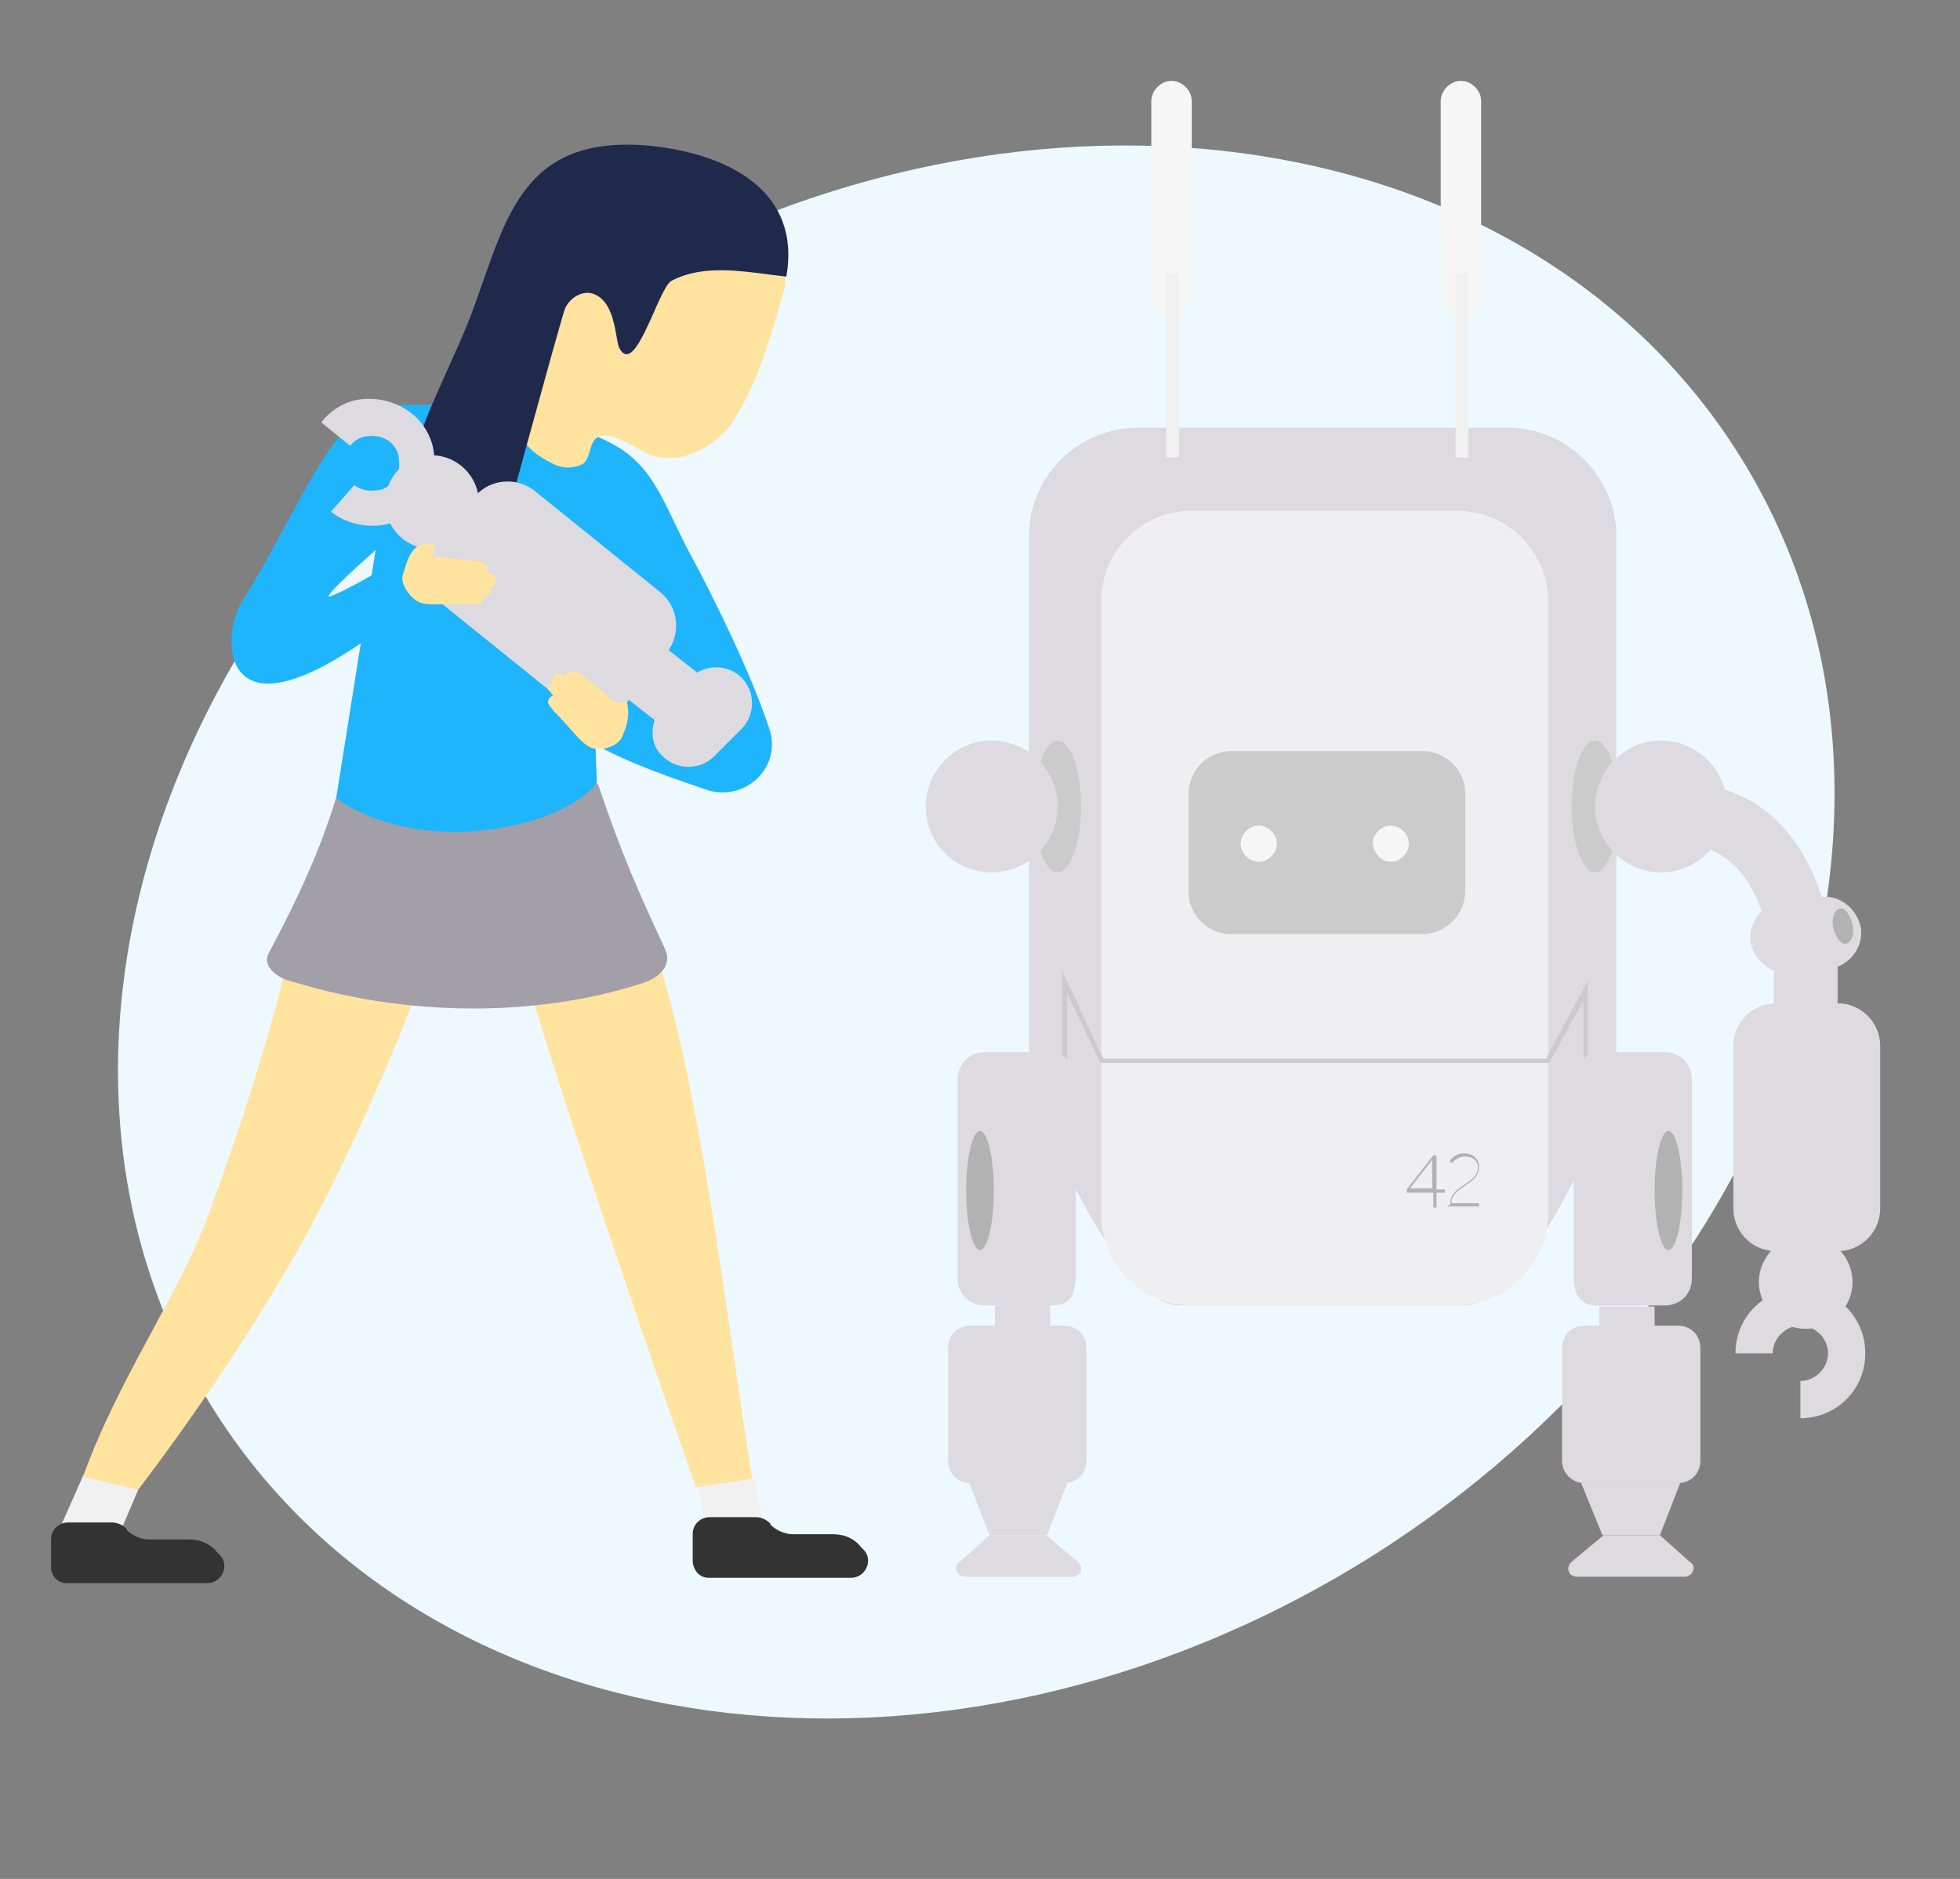 <?xml version="1.0" encoding="utf-8"?>
<!-- Generator: Adobe Illustrator 23.0.3, SVG Export Plug-In . SVG Version: 6.00 Build 0)  -->
<svg version="1.1" id="Capa_1" xmlns="http://www.w3.org/2000/svg" xmlns:xlink="http://www.w3.org/1999/xlink" x="0px" y="0px"
	 viewBox="0 0 184.2 176.6" style="enable-background:new 0 0 184.2 176.6;" xml:space="preserve">
<rect x="0" y="0" width="184.2" height="176.6" fill="#808080" stroke="none"/>
<style type="text/css">
	.st0{fill:#EDF9FF;}
	.st1{fill:#DDDBDF;}
	.st2{fill:#EFEEF0;}
	.st3{fill:#CBCBCB;}
	.st4{fill:#F6F6F6;}
	.st5{fill:#F1F1F1;}
	.st6{fill:#B2B2B2;}
	.st7{fill:#333333;}
	.st8{fill:#FFE39E;}
	.st9{fill:#A29FA8;}
	.st10{fill:#1EB5FC;}
	.st11{fill:#1F294C;}
</style>
<path class="st0" d="M128.4,146.6c39.7-24.7,55.4-71.1,35.2-103.6S94.8,4,55.1,28.6C15.4,53.3-0.3,99.7,19.9,132.2
	S88.7,171.2,128.4,146.6z"/>
<path class="st1" d="M137.6,122.7h-26.8c-5.7,0-14.1-18.5-14.1-24.2V50.4c0-5.7,4.7-10.2,10.2-10.2h34.8c5.7,0,10.2,4.7,10.2,10.2
	v48.2C152.1,104.2,143.3,122.7,137.6,122.7z"/>
<path class="st2" d="M136.8,122.7H112c-4.7,0-8.5-3.8-8.5-8.6V56.5c0-4.7,3.8-8.5,8.5-8.5h24.9c4.7,0,8.6,3.8,8.6,8.5v57.6
	C145.4,118.9,141.5,122.7,136.8,122.7z"/>
<path class="st3" d="M149.9,82c1.2,0,2.2-2.8,2.2-6.2c0-3.4-1-6.2-2.2-6.2c-1.2,0-2.2,2.8-2.2,6.2C147.7,79.2,148.7,82,149.9,82z"/>
<path class="st1" d="M156.1,82c3.4,0,6.2-2.8,6.2-6.2c0-3.4-2.8-6.2-6.2-6.2c-3.4,0-6.2,2.8-6.2,6.2C149.9,79.2,152.7,82,156.1,82z"
	/>
<path class="st4" d="M110.1,29.8c-1,0-1.9-0.9-1.9-1.9V9.5c0-1,0.9-1.9,1.9-1.9c1,0,1.9,0.9,1.9,1.9v18.4
	C112.1,28.9,111.3,29.8,110.1,29.8z"/>
<path class="st5" d="M110.8,25.7h-1.2V43h1.2V25.7z"/>
<path class="st4" d="M137.3,29.8c-1,0-1.9-0.9-1.9-1.9V9.5c0-1,0.9-1.9,1.9-1.9c1,0,1.9,0.9,1.9,1.9v18.4
	C139.4,28.9,138.5,29.8,137.3,29.8z"/>
<path class="st5" d="M138,25.7h-1.2V43h1.2V25.7z"/>
<path class="st3" d="M100.2,100.5h-0.4v-9.3l3.9,8.3h41.6l3.9-7.3v8.2h-0.4v-6.3l-3.2,5.8h-42.2l-3.1-6.5V100.5z"/>
<path class="st3" d="M133.6,87.8h-17.9c-2.2,0-4-1.8-4-4v-9.2c0-2.2,1.8-4,4-4h18c2.2,0,4,1.8,4,4v9.3
	C137.6,86.1,135.8,87.8,133.6,87.8z"/>
<path class="st4" d="M118.3,81c0.9,0,1.7-0.8,1.7-1.7c0-0.9-0.8-1.7-1.7-1.7c-0.9,0-1.7,0.8-1.7,1.7C116.6,80.2,117.4,81,118.3,81z"
	/>
<path class="st4" d="M130.7,81c0.9,0,1.7-0.8,1.7-1.7c0-0.9-0.8-1.7-1.7-1.7c-0.9,0-1.7,0.8-1.7,1.7C129.1,80.2,129.8,81,130.7,81z"
	/>
<path class="st1" d="M100,139.4h-8.8c-1.2,0-2.1-0.9-2.1-2.1v-10.6c0-1.2,0.9-2.1,2.1-2.1h8.8c1.2,0,2.1,0.9,2.1,2.1v10.6
	C102.1,138.5,101.2,139.4,100,139.4z"/>
<path class="st1" d="M98.4,144.3H93l-1.9-4.9h9.2L98.4,144.3z"/>
<path class="st1" d="M93,144.3h5.3l3,2.5c0.6,0.5,0.3,1.4-0.5,1.4H90.7c-0.8,0-1.2-1-0.5-1.4L93,144.3z"/>
<path class="st1" d="M98.6,122.7h-6.1c-1.3,0-2.5-1-2.5-2.5v-18.8c0-1.3,1-2.5,2.5-2.5h6.1c1.3,0,2.5,1,2.5,2.5v18.9
	C101.1,121.6,99.9,122.7,98.6,122.7z"/>
<path class="st1" d="M99,122.7h-4.4c-1.2,0-1.9-0.9-1.9-1.9v-17c0-1.2,0.9-1.9,1.9-1.9H99c1.2,0,1.9,0.9,1.9,1.9v17
	C101.1,121.9,100.2,122.7,99,122.7z"/>
<path class="st1" d="M98.7,122.7h-5.2v1.9h5.2V122.7z"/>
<path class="st6" d="M92.1,117.5c0.7,0,1.3-2.5,1.3-5.6s-0.6-5.6-1.3-5.6c-0.7,0-1.3,2.5-1.3,5.6S91.4,117.5,92.1,117.5z"/>
<path class="st1" d="M148.9,139.4h8.8c1.2,0,2.1-0.9,2.1-2.1v-10.6c0-1.2-0.9-2.1-2.1-2.1h-8.8c-1.2,0-2.1,0.9-2.1,2.1v10.6
	C146.8,138.5,147.8,139.4,148.9,139.4z"/>
<path class="st1" d="M150.6,144.3h5.4l1.9-4.9h-9.3L150.6,144.3z"/>
<path class="st1" d="M156,144.3h-5.3l-3,2.5c-0.6,0.5-0.3,1.4,0.5,1.4h10.1c0.8,0,1.2-1,0.5-1.4L156,144.3z"/>
<path class="st1" d="M150.4,122.7h6.1c1.3,0,2.5-1,2.5-2.5v-18.8c0-1.3-1-2.5-2.5-2.5h-6.1c-1.3,0-2.5,1-2.5,2.5v18.9
	C148,121.6,149,122.7,150.4,122.7z"/>
<path class="st1" d="M149.9,122.7h4.4c1.2,0,1.9-0.9,1.9-1.9v-17c0-1.2-0.9-1.9-1.9-1.9h-4.4c-1.2,0-1.9,0.9-1.9,1.9v17
	C148,121.9,148.9,122.7,149.9,122.7z"/>
<path class="st1" d="M150.3,124.7h5.2v-1.9h-5.2V124.7z"/>
<path class="st6" d="M156.8,117.5c0.7,0,1.3-2.5,1.3-5.6s-0.6-5.6-1.3-5.6c-0.7,0-1.3,2.5-1.3,5.6S156.1,117.5,156.8,117.5z"/>
<path class="st1" d="M166.7,90.8l0,3.6l6,0l0-3.6L166.7,90.8z"/>
<path class="st3" d="M99.4,82c1.2,0,2.2-2.8,2.2-6.2c0-3.4-1-6.2-2.2-6.2c-1.2,0-2.2,2.8-2.2,6.2C97.2,79.2,98.2,82,99.4,82z"/>
<path class="st1" d="M93.2,82c3.4,0,6.2-2.8,6.2-6.2c0-3.4-2.8-6.2-6.2-6.2c-3.4,0-6.2,2.8-6.2,6.2C87,79.2,89.7,82,93.2,82z"/>
<path class="st1" d="M168.3,91.5l3.6-0.4c1.8-0.3,3.2-1.9,3-3.8c-0.3-1.8-1.9-3.2-3.8-3l-3.6,0.4c-1.8,0.3-3.2,1.9-3,3.8
	C164.8,90.3,166.5,91.6,168.3,91.5z"/>
<path class="st6" d="M173.5,88.7c0.5-0.1,0.8-0.9,0.6-1.8c-0.2-0.9-0.7-1.6-1.2-1.5c-0.5,0.1-0.8,0.9-0.6,1.8
	C172.5,88.1,173,88.8,173.5,88.7z"/>
<path class="st1" d="M166.9,117.6h5.8c2.2,0,4-1.8,4-4V98.3c0-2.2-1.8-4-4-4h-5.8c-2.2,0-4,1.8-4,4v15.3
	C162.9,115.8,164.7,117.6,166.9,117.6z"/>
<path class="st1" d="M169.7,124.9c2.4,0,4.4-2,4.4-4.4c0-2.4-2-4.4-4.4-4.4c-2.4,0-4.4,2-4.4,4.4
	C165.3,122.9,167.3,124.9,169.7,124.9z"/>
<path class="st1" d="M169.2,133.3c3.4,0,6.1-2.7,6.1-6.1c0-3.4-2.7-6.1-6.1-6.1c-3.4,0-6.1,2.7-6.1,6.1h3.5c0-1.4,1.2-2.6,2.6-2.6
	s2.6,1.2,2.6,2.6c0,1.4-1.2,2.6-2.6,2.6V133.3z"/>
<path class="st6" d="M132.2,111.8l2.5-3.2h0.3v3.2h0.8v0.3h-0.8v1.4h-0.3v-1.4h-2.5V111.8z M134.6,111.7v-2.3c0-0.1,0-0.4,0-0.4
	s-0.1,0.1-0.3,0.4l-1.8,2.3H134.6z"/>
<path class="st6" d="M136.3,113.1c0-1.7,2.6-1.8,2.6-3.4c0-0.5-0.4-1-1.2-1c-0.8,0-1.2,0.6-1.2,0.6l-0.3-0.1c0,0,0.4-0.8,1.4-0.8
	c0.9,0,1.4,0.6,1.4,1.3c0,1.7-2.6,1.8-2.6,3.4h2.6v0.3h-3C136.3,113.2,136.3,113.2,136.3,113.1z"/>
<path class="st1" d="M166,87.4l5.7-0.8c0-0.4-1.6-10.8-10.9-12.7l-1.2,5.6C164.9,80.7,166,87.2,166,87.4z"/>
<path class="st5" d="M7.9,138.5L13,140l-2.3,5.4l-5.1-1.7L7.9,138.5z"/>
<path class="st7" d="M6.2,148.8h13.3c1.3,0,2.1-1.6,1.2-2.6l-0.3-0.3c-0.6-0.8-1.6-1.2-2.6-1.2h-3.8c-0.8,0-1.6-0.4-2.1-0.9v-0.1
	c-0.4-0.4-0.9-0.6-1.4-0.6H6.4c-0.8,0-1.6,0.6-1.6,1.6v2.6C4.8,148.2,5.5,148.8,6.2,148.8z"/>
<path class="st8" d="M27,90.4c0,0-2.2,9.8-7.5,24c-2.7,7.3-8.4,15.2-11.7,24.4L13,140c0,0,9.6-12.4,16.2-24.7
	c5.2-9.8,9.3-20.2,10.1-22.5"/>
<path class="st5" d="M65.6,139.8l5.3-0.8l1,4.9l-5.3,0.6L65.6,139.8z"/>
<path class="st7" d="M66.6,148.3H80c1.3,0,2.1-1.6,1.2-2.6l-0.3-0.3c-0.6-0.8-1.6-1.2-2.6-1.2h-3.8c-0.8,0-1.6-0.4-2.1-0.9v-0.1
	c-0.4-0.4-0.9-0.6-1.4-0.6h-4.3c-0.8,0-1.6,0.6-1.6,1.6v2.6C65.2,147.7,65.8,148.3,66.6,148.3z"/>
<path class="st8" d="M61,87.8c4.7,12.3,7.5,38,9.7,51.2l-5.3,0.8c0,0-11.8-33.8-15.8-47.5"/>
<path class="st9" d="M32.2,72.9c-1.6,5.8-3.6,10.4-6.9,16.6c-0.8,1.4,0.9,2.5,2.3,2.8c11.8,3.6,24,3,32.8,0.1
	c1.6-0.5,2.8-1.7,2.1-3.2c-2.5-5.4-4-8.7-6.3-15.5"/>
<path class="st10" d="M56.1,73.6c0,0-1-19.4,1.4-18.8c1.3,0.4,6.6,9.5,8.2,12.3c0.1,0.3-0.1,0.5-0.4,0.4l-6.9-3.8L56,70
	c3.2,1.8,7.4,3.2,10.6,4.3c3.6,1,6.9-2.3,5.7-5.8c-2.2-6.7-7.1-15.8-7.1-15.8c-2.7-4.9-3.4-8.3-7-10.6c-2.8-1.7-6.1-2.5-9.3-3.1
	c-3.8-0.8-8.9-1.2-12.7-0.8c-4.9,0.4-8.2,10-13.5,18.4c-2.1,3.4-2.2,15.2,15.9,0.3c0,0,0-2.1-1.4-4.3c0,0-2.6,1.9-6,3.4
	c-1.7,0.8,4.1-4.3,4.1-4.3L31.6,75c0,0,4.5,3.8,13.2,3.1C53.5,77.3,56.1,73.6,56.1,73.6z"/>
<path class="st8" d="M48.6,39.9c0.3,1.2,0.8,2.5,3.6,3.8c1.2,0.5,2.2,0.1,2.6-0.1c0.8-0.6,0.5-2.3,1.6-2.6c1.4-0.4,3.5,1.3,4.9,1.8
	c2.7,1,6.2-1,7.6-3.2c2.5-3.9,3.6-8.3,4.9-12.7c0,0,0.8-9.3-12.3-9.7c-13.1-0.4-12.6,14-12,18.1C49.8,38.3,48.3,38.7,48.6,39.9z"/>
<path class="st11" d="M73.9,26c-3.6-0.4-7.6-1.3-10.8,0.4c-1.2,0.6-3.4,9.2-4.9,6.3c-0.4-0.8-0.3-4.4-2.5-5.1
	c-0.9-0.3-2.1,0.3-2.6,1.4c-0.6,1.7-7,25.3-7,25.3c-0.9,3.6-9.8,0.1-6.9-12.3c0.8-3.4,3.8-8.8,5.4-13.3c3-8.2,4.5-16.1,16.5-15
	C68.7,14.5,75.3,18.1,73.9,26z"/>
<path class="st1" d="M62.7,61l-3.7,4.7l2.8,2.2l3.7-4.7L62.7,61z"/>
<path class="st1" d="M62.3,66.3l2.6-2.6c1.3-1.3,3.5-1.3,4.8,0c1.3,1.3,1.3,3.5,0,4.8l-2.6,2.6c-1.3,1.3-3.5,1.3-4.8,0
	C61,70,61,67.8,62.3,66.3z"/>
<path class="st1" d="M69.9,66.4c0.4-0.3,0.2-1.2-0.4-1.9c-0.6-0.7-1.4-1-1.8-0.7c-0.4,0.3-0.2,1.2,0.4,1.9
	C68.7,66.5,69.5,66.8,69.9,66.4z"/>
<path class="st1" d="M41,51.2l3.6-4.5c1.4-1.7,3.9-1.9,5.6-0.6l11.9,9.6c1.7,1.4,1.9,3.9,0.6,5.6l-3.6,4.5c-1.4,1.7-3.9,1.9-5.6,0.6
	l-11.9-9.6C39.8,55.4,39.5,52.9,41,51.2z"/>
<path class="st1" d="M40.6,51.6c2.4,0,4.4-2,4.4-4.4c0-2.4-2-4.4-4.4-4.4c-2.4,0-4.4,2-4.4,4.4C36.2,49.6,38.1,51.6,40.6,51.6z"/>
<path class="st1" d="M31.1,48.1c1.3,1,2.8,1.4,4.4,1.3c1.6-0.1,3.1-1,4-2.2c1-1.3,1.4-2.8,1.3-4.4c-0.1-1.6-1-3.1-2.2-4
	c-1.3-1-2.9-1.4-4.4-1.3c-1.6,0.1-3.1,1-4,2.2l2.7,2.2c0.4-0.5,1-0.9,1.8-0.9c0.6-0.1,1.4,0.1,1.9,0.5s0.9,1,0.9,1.8
	c0.1,0.6-0.1,1.4-0.5,1.9c-0.4,0.5-1,0.9-1.8,0.9c-0.6,0.1-1.4-0.1-1.9-0.5L31.1,48.1z"/>
<path class="st8" d="M57.9,66.1c-1-0.8-1.9-1.7-3-2.5c-0.4-0.3-0.6-0.5-1.2-0.5c-0.5,0-0.8,0.5-0.5,0.9c0-0.5-0.6-0.9-1-0.6
	c-0.4,0.3-0.4,1,0,1.3c0-0.3-0.3-0.4-0.5-0.3c-0.1,0.1-0.3,0.4-0.1,0.5c0.1,0.1,0.3,0.4,0.4,0.5c-0.3,0-0.5,0.4-0.5,0.6
	s0.3,0.5,0.5,0.8c0.8,0.8,1.6,1.7,2.3,2.5c0.4,0.4,0.8,0.8,1.3,1c0.9,0.3,2.3-0.1,2.8-0.9c0.6-1.3,0.8-2.3,0.5-3.5"/>
<path class="st8" d="M40.6,52.3c1.3,0.1,2.6,0.3,3.9,0.4c0.4,0,0.9,0.1,1.2,0.4c0.3,0.4,0.1,1-0.3,1c0.4-0.4,1-0.3,1.2,0.3
	c0.1,0.5-0.4,1-0.9,0.9c0.1-0.1,0.4,0,0.5,0.1c0.1,0.1-0.1,0.4-0.3,0.5c-0.1,0.1-0.4,0.1-0.6,0c0.3,0.1,0.1,0.6-0.1,0.8
	c-0.3,0.1-0.5,0.1-0.9,0.1c-1.2,0-2.2,0-3.4,0c-0.5,0-1.2,0-1.7-0.3c-0.8-0.5-1.7-1.8-1.3-2.6c0.4-1.3,0.9-3.4,3-2.6"/>
</svg>
